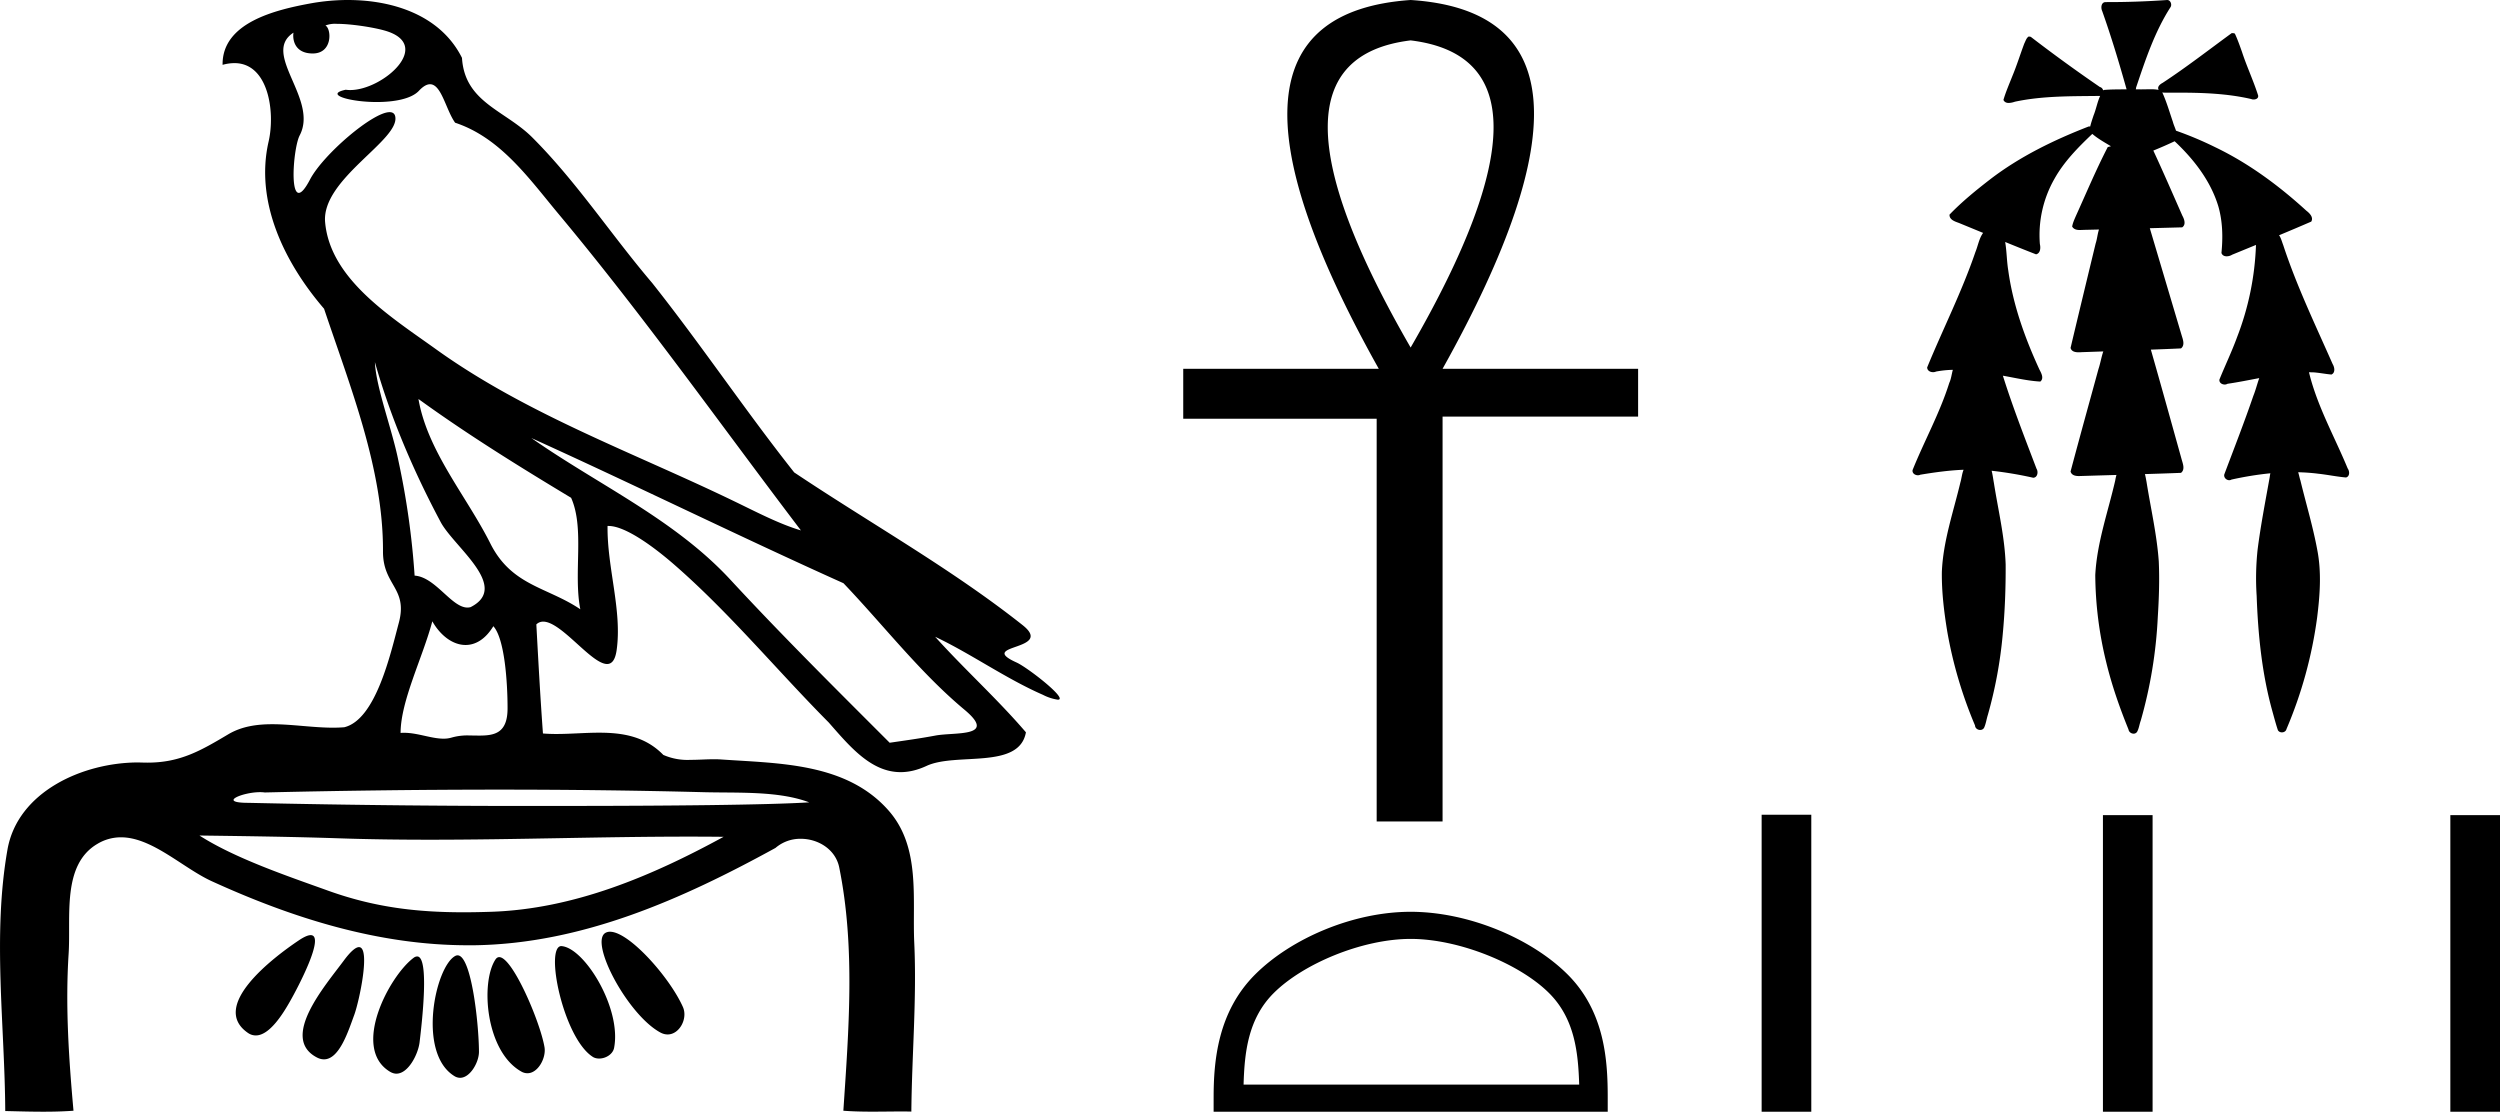 <svg xmlns="http://www.w3.org/2000/svg" width="40.478" height="18"><path d="M5.454.386c.221 0 .566.052.757.104.832.223-.005.968-.54.968a.513.513 0 0 1-.073-.005c-.353.074.06.199.502.199.272 0 .555-.047.681-.18.072-.077.131-.108.182-.108.185 0 .258.417.406.623.74.245 1.203.913 1.682 1.486 1.377 1.65 2.617 3.405 3.917 5.115-.357-.105-.743-.31-1.097-.48-1.62-.783-3.347-1.401-4.814-2.455-.732-.525-1.712-1.134-1.793-2.056-.061-.702 1.227-1.337 1.134-1.717-.011-.044-.043-.064-.09-.064-.274 0-1.077.688-1.288 1.09-.081.155-.14.217-.182.217-.146 0-.077-.757.014-.93.31-.589-.628-1.325-.1-1.664-.016.088.002.337.312.337.325 0 .305-.4.205-.453a.435.435 0 0 1 .185-.027zm.616 5.477c.254.9.626 1.766 1.065 2.59.217.405 1.13 1.049.485 1.377a.194.194 0 0 1-.052.007c-.257 0-.519-.495-.855-.517a12.843 12.843 0 0 0-.265-1.873c-.103-.505-.36-1.176-.378-1.584zm.705.597c.795.576 1.63 1.093 2.472 1.6.222.497.034 1.222.149 1.805-.538-.363-1.112-.378-1.457-1.066-.385-.766-1.019-1.494-1.164-2.34zM7 10.06c.134.235.335.383.538.383.16 0 .32-.091.45-.304.186.205.23.926.23 1.325.002.411-.214.446-.465.446l-.155-.002a.93.93 0 0 0-.278.032.453.453 0 0 1-.138.02c-.197 0-.423-.095-.636-.095-.02 0-.04 0-.06.002.001-.52.36-1.225.514-1.808zm1.603-2.968c1.69.766 3.36 1.59 5.054 2.351.648.679 1.239 1.448 1.96 2.049.538.45-.155.358-.474.418-.244.046-.492.08-.738.116-.87-.87-1.745-1.738-2.58-2.641-.909-.982-2.145-1.538-3.222-2.293zm-.512 5.693c1.105 0 2.211.013 3.316.042.556.014 1.197-.023 1.695.164-.658.042-2.304.058-4.042.058a201.337 201.337 0 0 1-5.037-.05c-.51 0-.097-.173.188-.173a.55.55 0 0 1 .076.005c1.267-.03 2.535-.046 3.804-.046zm-4.862.743c.75.01 1.5.02 2.25.045.495.017.989.023 1.483.023 1.398 0 2.796-.05 4.192-.05.188 0 .375.001.562.003-1.161.634-2.421 1.17-3.766 1.214-.152.005-.3.008-.445.008-.76 0-1.443-.08-2.196-.351-.656-.236-1.506-.523-2.08-.892zm6.649 1.558a.144.144 0 0 0-.078.02c-.256.16.368 1.331.895 1.613.04.021.078.03.115.03.192 0 .33-.259.247-.445-.214-.48-.87-1.218-1.18-1.218zm-4.848.055c-.042 0-.105.026-.194.086-.432.29-1.443 1.067-.823 1.496a.22.22 0 0 0 .129.042c.224 0 .442-.354.556-.556.12-.21.574-1.068.332-1.068zm4.06.177c-.274 0 .026 1.476.502 1.79.031.022.07.031.109.031.106 0 .222-.069.242-.173.123-.637-.473-1.61-.846-1.647a.08.08 0 0 0-.008 0zm-3.278.017c-.05 0-.13.062-.244.216-.302.408-1.043 1.256-.436 1.571.04.021.078.03.114.03.254 0 .4-.478.49-.72.081-.222.268-1.097.076-1.097zm2.271.162c-.023 0-.043.012-.06.037-.245.368-.164 1.491.42 1.817a.196.196 0 0 0 .097.026c.172 0 .306-.25.276-.423-.07-.41-.517-1.457-.733-1.457zm-1.329-.011a.1.1 0 0 0-.058.023c-.391.291-1.017 1.466-.379 1.845.035.02.068.03.101.03.191 0 .35-.31.375-.504.04-.334.162-1.394-.039-1.394zm.655-.018a.08.08 0 0 0-.038.01c-.324.174-.62 1.573-.014 1.945a.175.175 0 0 0 .092.028c.164 0 .306-.252.306-.421-.002-.46-.123-1.562-.346-1.562zM5.632 0c-.205 0-.408.02-.598.054-.567.104-1.44.31-1.43.996a.711.711 0 0 1 .192-.028c.55 0 .663.789.553 1.27-.225.98.26 1.965.898 2.707.425 1.269.96 2.595.954 3.928-.003.556.408.592.256 1.158-.136.51-.373 1.566-.883 1.69a2.18 2.18 0 0 1-.182.007c-.323 0-.663-.056-.984-.056-.254 0-.497.036-.71.162-.444.264-.778.46-1.31.46l-.071-.001-.078-.002c-.895 0-1.953.472-2.118 1.411-.244 1.391-.044 2.827-.036 4.233.205.005.412.011.618.011.163 0 .325-.004.487-.016-.076-.844-.133-1.694-.079-2.539.039-.601-.113-1.44.465-1.781a.738.738 0 0 1 .383-.107c.506 0 1.005.499 1.472.712 1.306.596 2.697 1.036 4.147 1.036h.1c1.756-.025 3.375-.751 4.878-1.576a.616.616 0 0 1 .41-.148c.28 0 .562.17.622.463.262 1.292.154 2.632.067 3.94.157.012.315.015.473.015.156 0 .313-.003.47-.003.052 0 .105 0 .158.002.008-.911.089-1.823.047-2.733-.033-.721.107-1.55-.417-2.143-.68-.771-1.763-.76-2.704-.825a1.712 1.712 0 0 0-.117-.004c-.125 0-.257.01-.386.01a.973.973 0 0 1-.439-.08c-.294-.302-.66-.36-1.04-.36-.228 0-.462.021-.689.021a2.75 2.75 0 0 1-.22-.008c-.043-.588-.075-1.177-.107-1.766a.155.155 0 0 1 .111-.045c.294 0 .78.686 1.034.686.076 0 .13-.06.154-.217.094-.642-.155-1.343-.146-2.018h.016c.285 0 .766.368 1.053.617.898.779 1.67 1.717 2.513 2.566.334.38.681.803 1.163.803.13 0 .269-.031.42-.101.48-.223 1.5.065 1.609-.544-.462-.54-.994-1.018-1.47-1.547.58.274 1.144.678 1.747.941a.77.77 0 0 0 .24.078c.18 0-.489-.521-.668-.602-.665-.3.624-.188.098-.605-1.155-.915-2.466-1.648-3.699-2.473-.79-.998-1.506-2.067-2.3-3.068-.66-.774-1.221-1.636-1.941-2.356C8.175 1.783 7.525 1.66 7.48.937 7.138.252 6.37 0 5.632 0zM22.84.654q2.685.327 0 4.973-2.684-4.646 0-4.973zm0-.654q-3.716.258-.516 5.971h-3.166v.809h3.132v6.52h1.067V6.745h3.166v-.774h-3.166Q26.557.241 22.84 0zm0 15.202c.785 0 1.768.403 2.243.879.416.416.47.967.486 1.48h-5.434c.015-.513.07-1.064.486-1.48.475-.476 1.435-.879 2.22-.879zm0-.439c-.93 0-1.933.43-2.52 1.017-.602.603-.67 1.395-.67 1.989V18h6.381v-.231c0-.594-.045-1.386-.647-1.989-.587-.587-1.612-1.017-2.544-1.017zM35.089 0l-.012.001a13.644 13.644 0 0 1-.988.033c-.07.004-.076.094-.052.145.148.417.275.84.395 1.267h-.017c-.118.002-.238 0-.355.011-.003.003-.004.006-.006.01-.007-.028-.026-.052-.054-.058a25.26 25.26 0 0 1-1.12-.813c-.01-.001-.019-.004-.028-.004a.04.04 0 0 0-.006 0c-.037.023-.05.074-.07.112-.065.173-.12.351-.191.522-.051.13-.108.259-.147.392.017.037.05.049.085.049a.33.33 0 0 0 .1-.02c.453-.097.92-.088 1.381-.094-.046.1-.065.214-.107.317-.019.058-.04.118-.054.178h-.025c-.563.219-1.113.486-1.594.855-.23.178-.458.363-.659.572-.004.085.091.112.155.136l.389.16c-.066.09-.083.208-.125.31-.218.64-.525 1.244-.781 1.868.001.052.049.077.095.077a.117.117 0 0 0 .049-.01c.09-.017.18-.026.272-.028-.02.07-.027.146-.058.212-.153.488-.404.938-.594 1.411-.009.052.04.084.086.084a.088.088 0 0 0 .04-.009c.23-.038.465-.071.7-.08-.027.065-.032.138-.052.205-.114.48-.28.953-.3 1.449-.004.323.035.645.087.963a6.98 6.98 0 0 0 .45 1.523c.002.045.043.073.083.073.025 0 .05-.011.064-.036.03-.066.039-.14.061-.209a7.13 7.13 0 0 0 .24-1.296c.036-.378.05-.759.048-1.139-.015-.444-.121-.879-.19-1.317-.012-.066-.02-.134-.037-.2a6.19 6.19 0 0 1 .672.113c.071 0 .087-.095.055-.145-.19-.499-.385-.998-.545-1.507l.023.004c.193.035.387.08.583.091.062-.05.018-.134-.012-.19-.236-.512-.43-1.05-.507-1.61-.025-.153-.024-.309-.05-.46.166.068.333.135.5.2.073-.017.076-.107.062-.166a1.84 1.84 0 0 1 .235-1.055c.156-.28.383-.51.614-.729.092.079.198.137.302.2l-.052.013c-.19.368-.35.75-.521 1.127-.022.052-.047.106-.055.161.029.047.076.055.126.055l.091-.003h.005l.212-.005c-.024.073-.03.155-.054.227-.136.563-.272 1.126-.406 1.69.016.06.076.071.133.071a.57.57 0 0 0 .048-.002l.349-.012c-.032.092-.047.192-.078.284-.151.553-.305 1.106-.452 1.66.016.061.077.074.135.074a595.899 595.899 0 0 1 .608-.018.763.763 0 0 0-.02.09c-.117.509-.296 1.007-.323 1.53a6.06 6.06 0 0 0 .177 1.411c.09.373.217.736.361 1.09.006.041.045.068.082.068a.066.066 0 0 0 .057-.03c.031-.055.037-.121.059-.18a7.37 7.37 0 0 0 .276-1.675c.019-.301.03-.604.016-.906-.031-.433-.13-.857-.198-1.285-.008-.042-.015-.085-.026-.127.194-.006.39-.012.584-.02.069-.054.03-.147.011-.216-.165-.593-.33-1.187-.499-1.779.163-.006.326-.012.488-.02.068-.053.03-.146.01-.213l-.515-1.733.524-.014c.066-.044.034-.133.003-.189-.155-.352-.308-.705-.47-1.054a6.66 6.66 0 0 0 .345-.151c.31.291.582.64.707 1.052.071.245.076.505.051.757.014.04.048.054.084.054.031 0 .064-.01.089-.026l.39-.16c-.002 0-.003.001-.004.003a4.569 4.569 0 0 1-.306 1.492c-.085.233-.193.457-.286.687-.006.05.04.08.086.08a.09.09 0 0 0 .045-.012c.172-.025.343-.06.514-.092-.034.095-.058.194-.096.288-.146.427-.311.848-.47 1.271-.012.05.033.094.08.094a.07.07 0 0 0 .036-.01c.207-.046.418-.081.63-.102a.502.502 0 0 0-.01.059c-.07.392-.147.785-.197 1.18a4.334 4.334 0 0 0-.015.745c.022.627.085 1.257.253 1.863.029.104.056.208.09.31.012.026.04.038.066.038.033 0 .066-.019.074-.054A6.969 6.969 0 0 0 37.517 10c.045-.36.073-.729.004-1.088-.07-.382-.183-.754-.274-1.131-.015-.044-.022-.091-.037-.135.109.003.217.01.325.024.15.016.3.048.45.061.064-.018.059-.102.027-.146-.21-.508-.485-.993-.62-1.53l-.007-.028.076.002c.097.007.192.027.288.035.067-.03.05-.119.019-.17-.28-.636-.583-1.264-.8-1.926-.02-.051-.034-.11-.064-.155l-.005-.003a40.1 40.1 0 0 0 .523-.222c.041-.07-.028-.137-.08-.177-.445-.406-.935-.769-1.48-1.03a5.713 5.713 0 0 0-.63-.265c-.015-.048-.038-.095-.05-.142-.055-.16-.102-.325-.172-.478.014.004.03.004.046.004h.187c.404 0 .81.012 1.205.103a.102.102 0 0 0 .04.008c.04 0 .082-.02.074-.065-.076-.24-.185-.47-.263-.71-.035-.098-.07-.198-.114-.292a.1.1 0 0 0-.052-.007c-.37.27-.734.553-1.118.805-.04.021-.092.062-.064.113a.746.746 0 0 0-.138-.01l-.141.002a1.093 1.093 0 0 1-.06-.001h-.031a.068.068 0 0 0 .004-.026c.15-.446.3-.9.555-1.299.031-.04.008-.111-.04-.12L35.088 0zm-6.566 13.191V18h.804v-4.809zm5.526.007V18h.804v-4.802zm5.625 0V18h.804v-4.802z"/></svg>